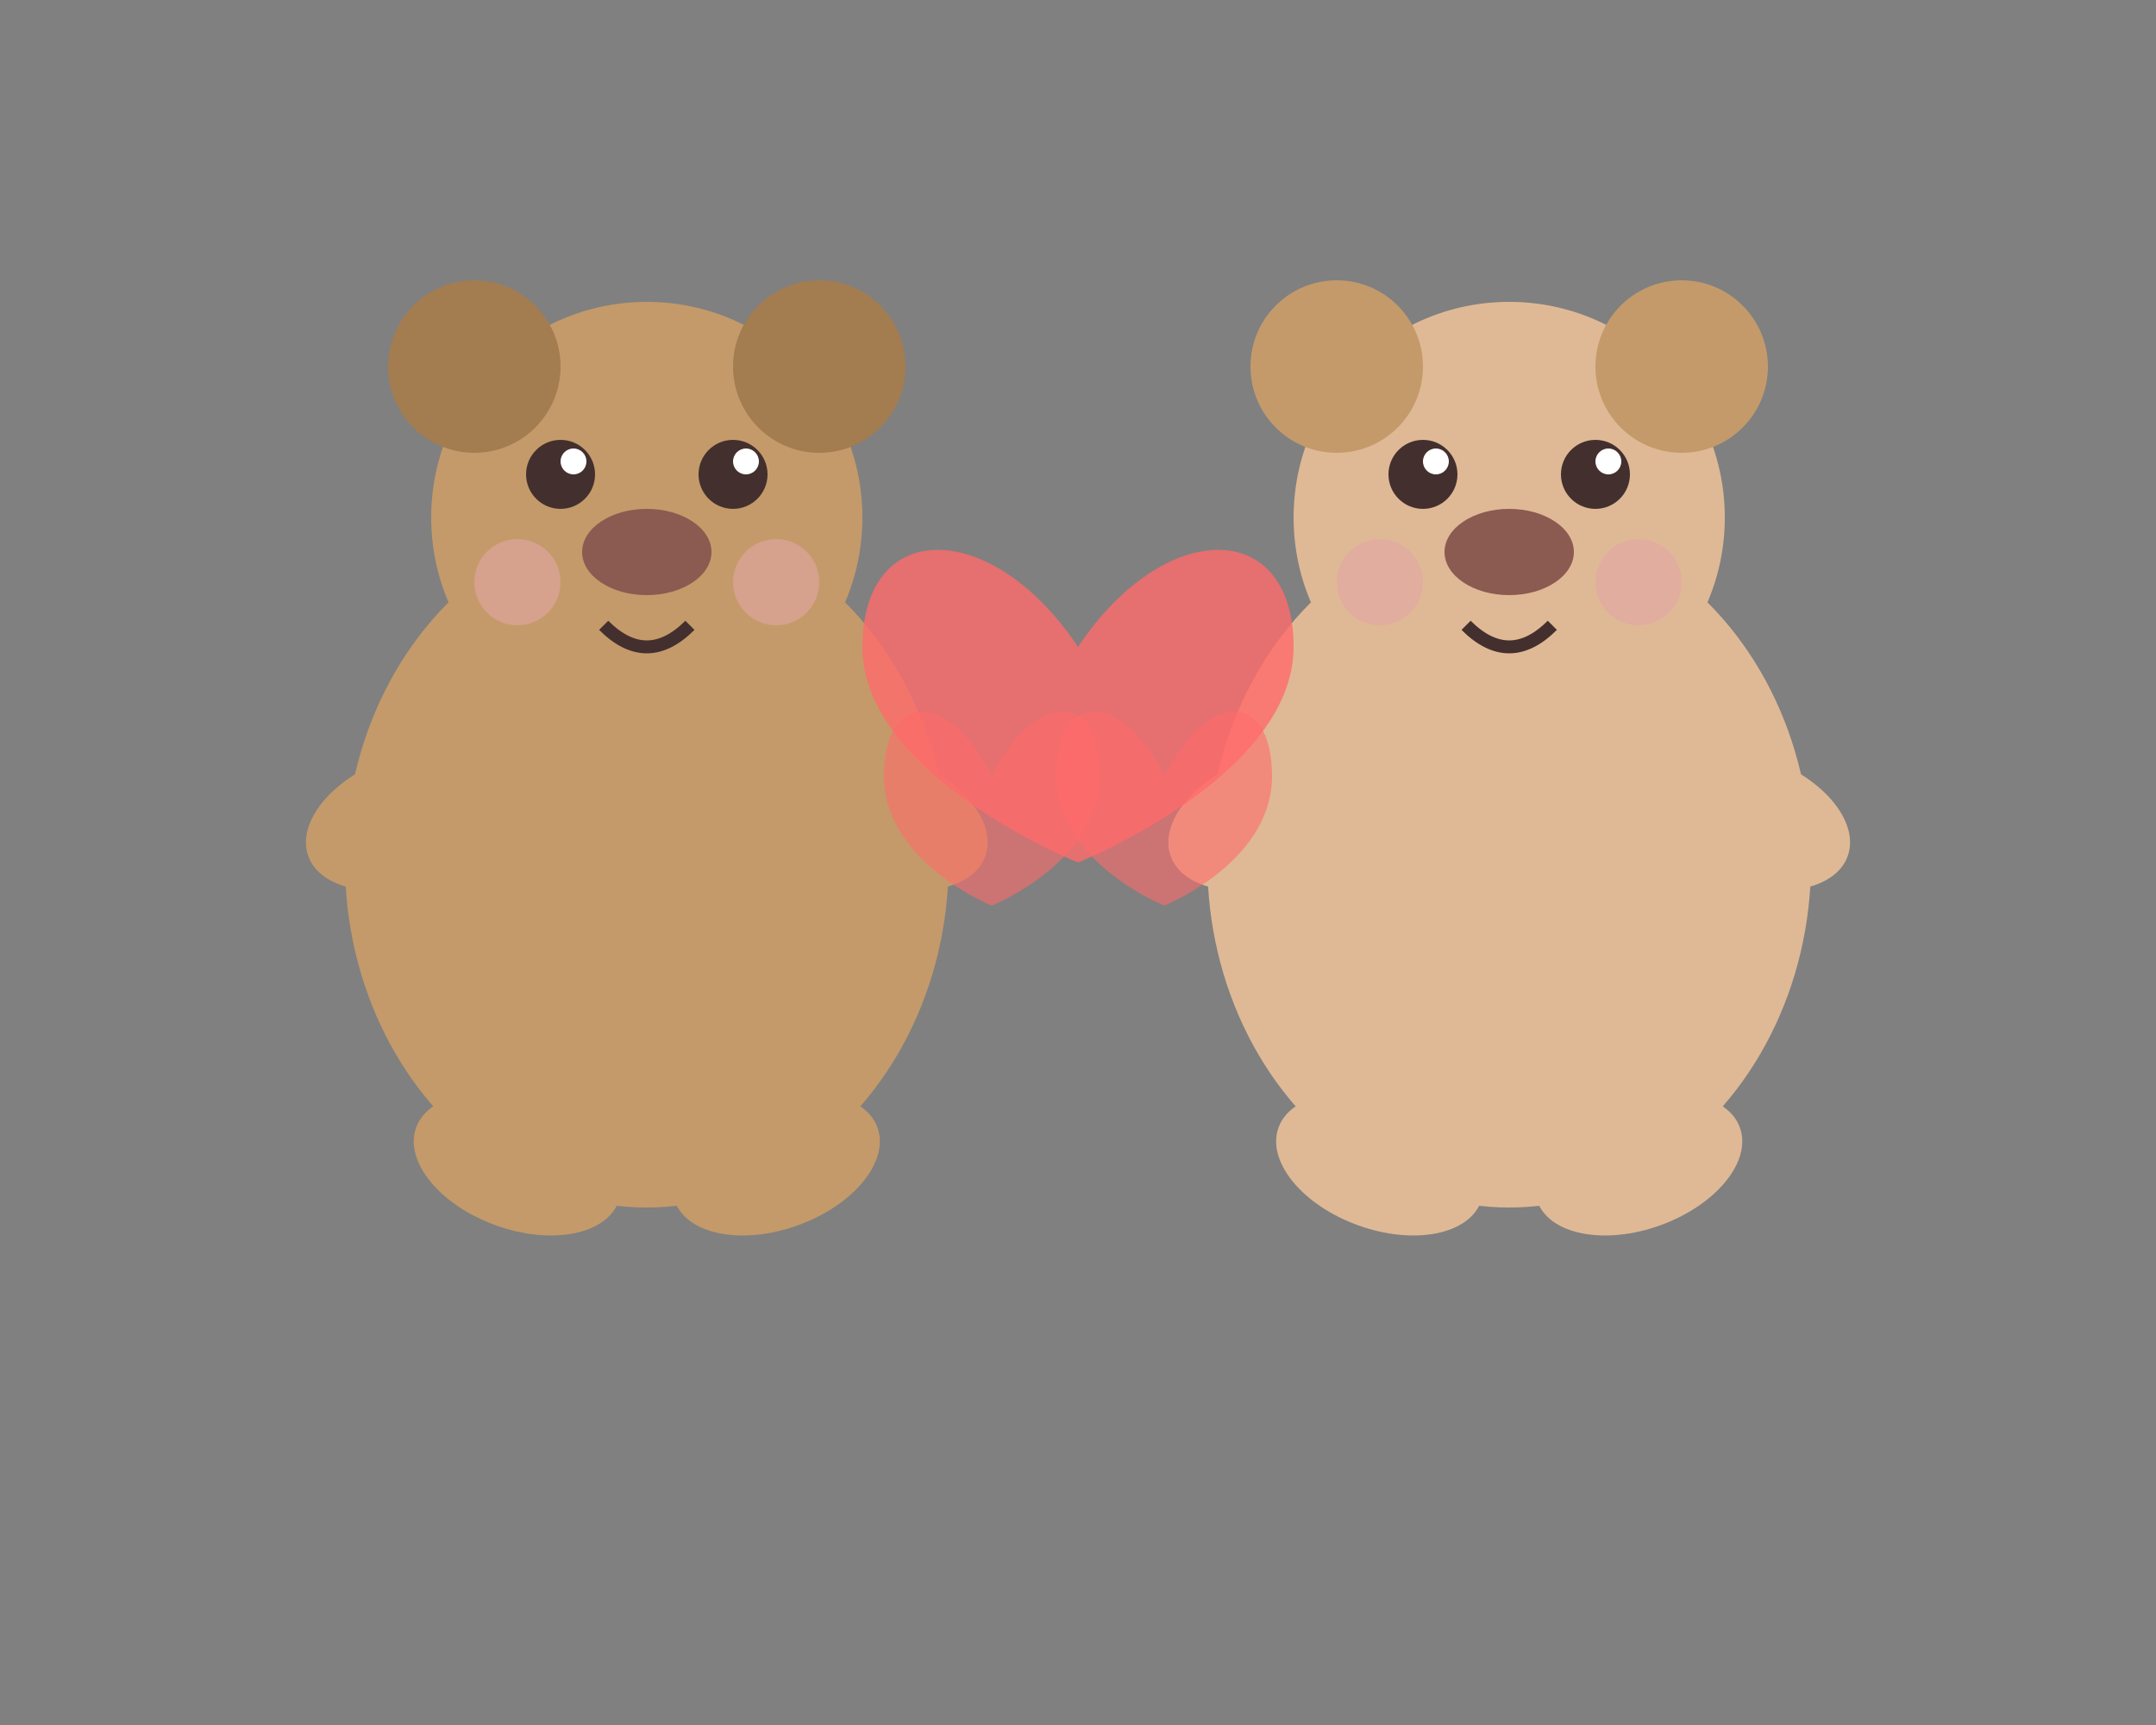 <svg xmlns="http://www.w3.org/2000/svg" viewBox="0 0 500 400" width="500" height="400">
  <rect x="0" y="0" width="500" height="400" fill="#808080" stroke="none"/>
  <!-- Left Bear -->
  <g id="left-bear">
    <!-- Body -->
    <ellipse cx="150" cy="200" rx="70" ry="80" fill="#C49A6A" />
    <!-- Head -->
    <circle cx="150" cy="120" r="50" fill="#C49A6A" />
    <!-- Ears -->
    <circle cx="110" cy="85" r="20" fill="#A37C50" />
    <circle cx="190" cy="85" r="20" fill="#A37C50" />
    <!-- Eyes -->
    <circle cx="130" cy="110" r="8" fill="#43302E" />
    <circle cx="170" cy="110" r="8" fill="#43302E" />
    <!-- Eye highlights -->
    <circle cx="133" cy="107" r="3" fill="white" />
    <circle cx="173" cy="107" r="3" fill="white" />
    <!-- Nose -->
    <ellipse cx="150" cy="128" rx="15" ry="10" fill="#8B5A50" />
    <!-- Mouth -->
    <path d="M140,145 Q150,155 160,145" stroke="#43302E" stroke-width="3" fill="none" />
    <!-- Blush -->
    <circle cx="120" cy="135" r="10" fill="#E3A5A5" opacity="0.6" />
    <circle cx="180" cy="135" r="10" fill="#E3A5A5" opacity="0.6" />
    <!-- Arms -->
    <ellipse cx="95" cy="190" rx="25" ry="15" fill="#C49A6A" transform="rotate(-20,95,190)" />
    <ellipse cx="205" cy="190" rx="25" ry="15" fill="#C49A6A" transform="rotate(20,205,190)" />
    <!-- Legs -->
    <ellipse cx="120" cy="270" rx="25" ry="15" fill="#C49A6A" transform="rotate(20,120,270)" />
    <ellipse cx="180" cy="270" rx="25" ry="15" fill="#C49A6A" transform="rotate(-20,180,270)" />
  </g>
  
  <!-- Right Bear -->
  <g id="right-bear">
    <!-- Body -->
    <ellipse cx="350" cy="200" rx="70" ry="80" fill="#DFB995" />
    <!-- Head -->
    <circle cx="350" cy="120" r="50" fill="#DFB995" />
    <!-- Ears -->
    <circle cx="310" cy="85" r="20" fill="#C49A6A" />
    <circle cx="390" cy="85" r="20" fill="#C49A6A" />
    <!-- Eyes -->
    <circle cx="330" cy="110" r="8" fill="#43302E" />
    <circle cx="370" cy="110" r="8" fill="#43302E" />
    <!-- Eye highlights -->
    <circle cx="333" cy="107" r="3" fill="white" />
    <circle cx="373" cy="107" r="3" fill="white" />
    <!-- Nose -->
    <ellipse cx="350" cy="128" rx="15" ry="10" fill="#8B5A50" />
    <!-- Mouth -->
    <path d="M340,145 Q350,155 360,145" stroke="#43302E" stroke-width="3" fill="none" />
    <!-- Blush -->
    <circle cx="320" cy="135" r="10" fill="#E3A5A5" opacity="0.6" />
    <circle cx="380" cy="135" r="10" fill="#E3A5A5" opacity="0.6" />
    <!-- Arms -->
    <ellipse cx="295" cy="190" rx="25" ry="15" fill="#DFB995" transform="rotate(-20,295,190)" />
    <ellipse cx="405" cy="190" rx="25" ry="15" fill="#DFB995" transform="rotate(20,405,190)" />
    <!-- Legs -->
    <ellipse cx="320" cy="270" rx="25" ry="15" fill="#DFB995" transform="rotate(20,320,270)" />
    <ellipse cx="380" cy="270" rx="25" ry="15" fill="#DFB995" transform="rotate(-20,380,270)" />
  </g>
  
  <!-- Hearts between bears -->
  <g id="hearts">
    <path d="M250,150 
             C270,120 300,120 300,150
             C300,180 250,200 250,200
             C250,200 200,180 200,150
             C200,120 230,120 250,150" 
          fill="#FF6B6B" opacity="0.8" />
    
    <path d="M230,180 
             C240,160 255,160 255,180
             C255,200 230,210 230,210
             C230,210 205,200 205,180
             C205,160 220,160 230,180" 
          fill="#FF6B6B" opacity="0.6" />
    
    <path d="M270,180 
             C280,160 295,160 295,180
             C295,200 270,210 270,210
             C270,210 245,200 245,180
             C245,160 260,160 270,180" 
          fill="#FF6B6B" opacity="0.6" />
  </g>
</svg>
